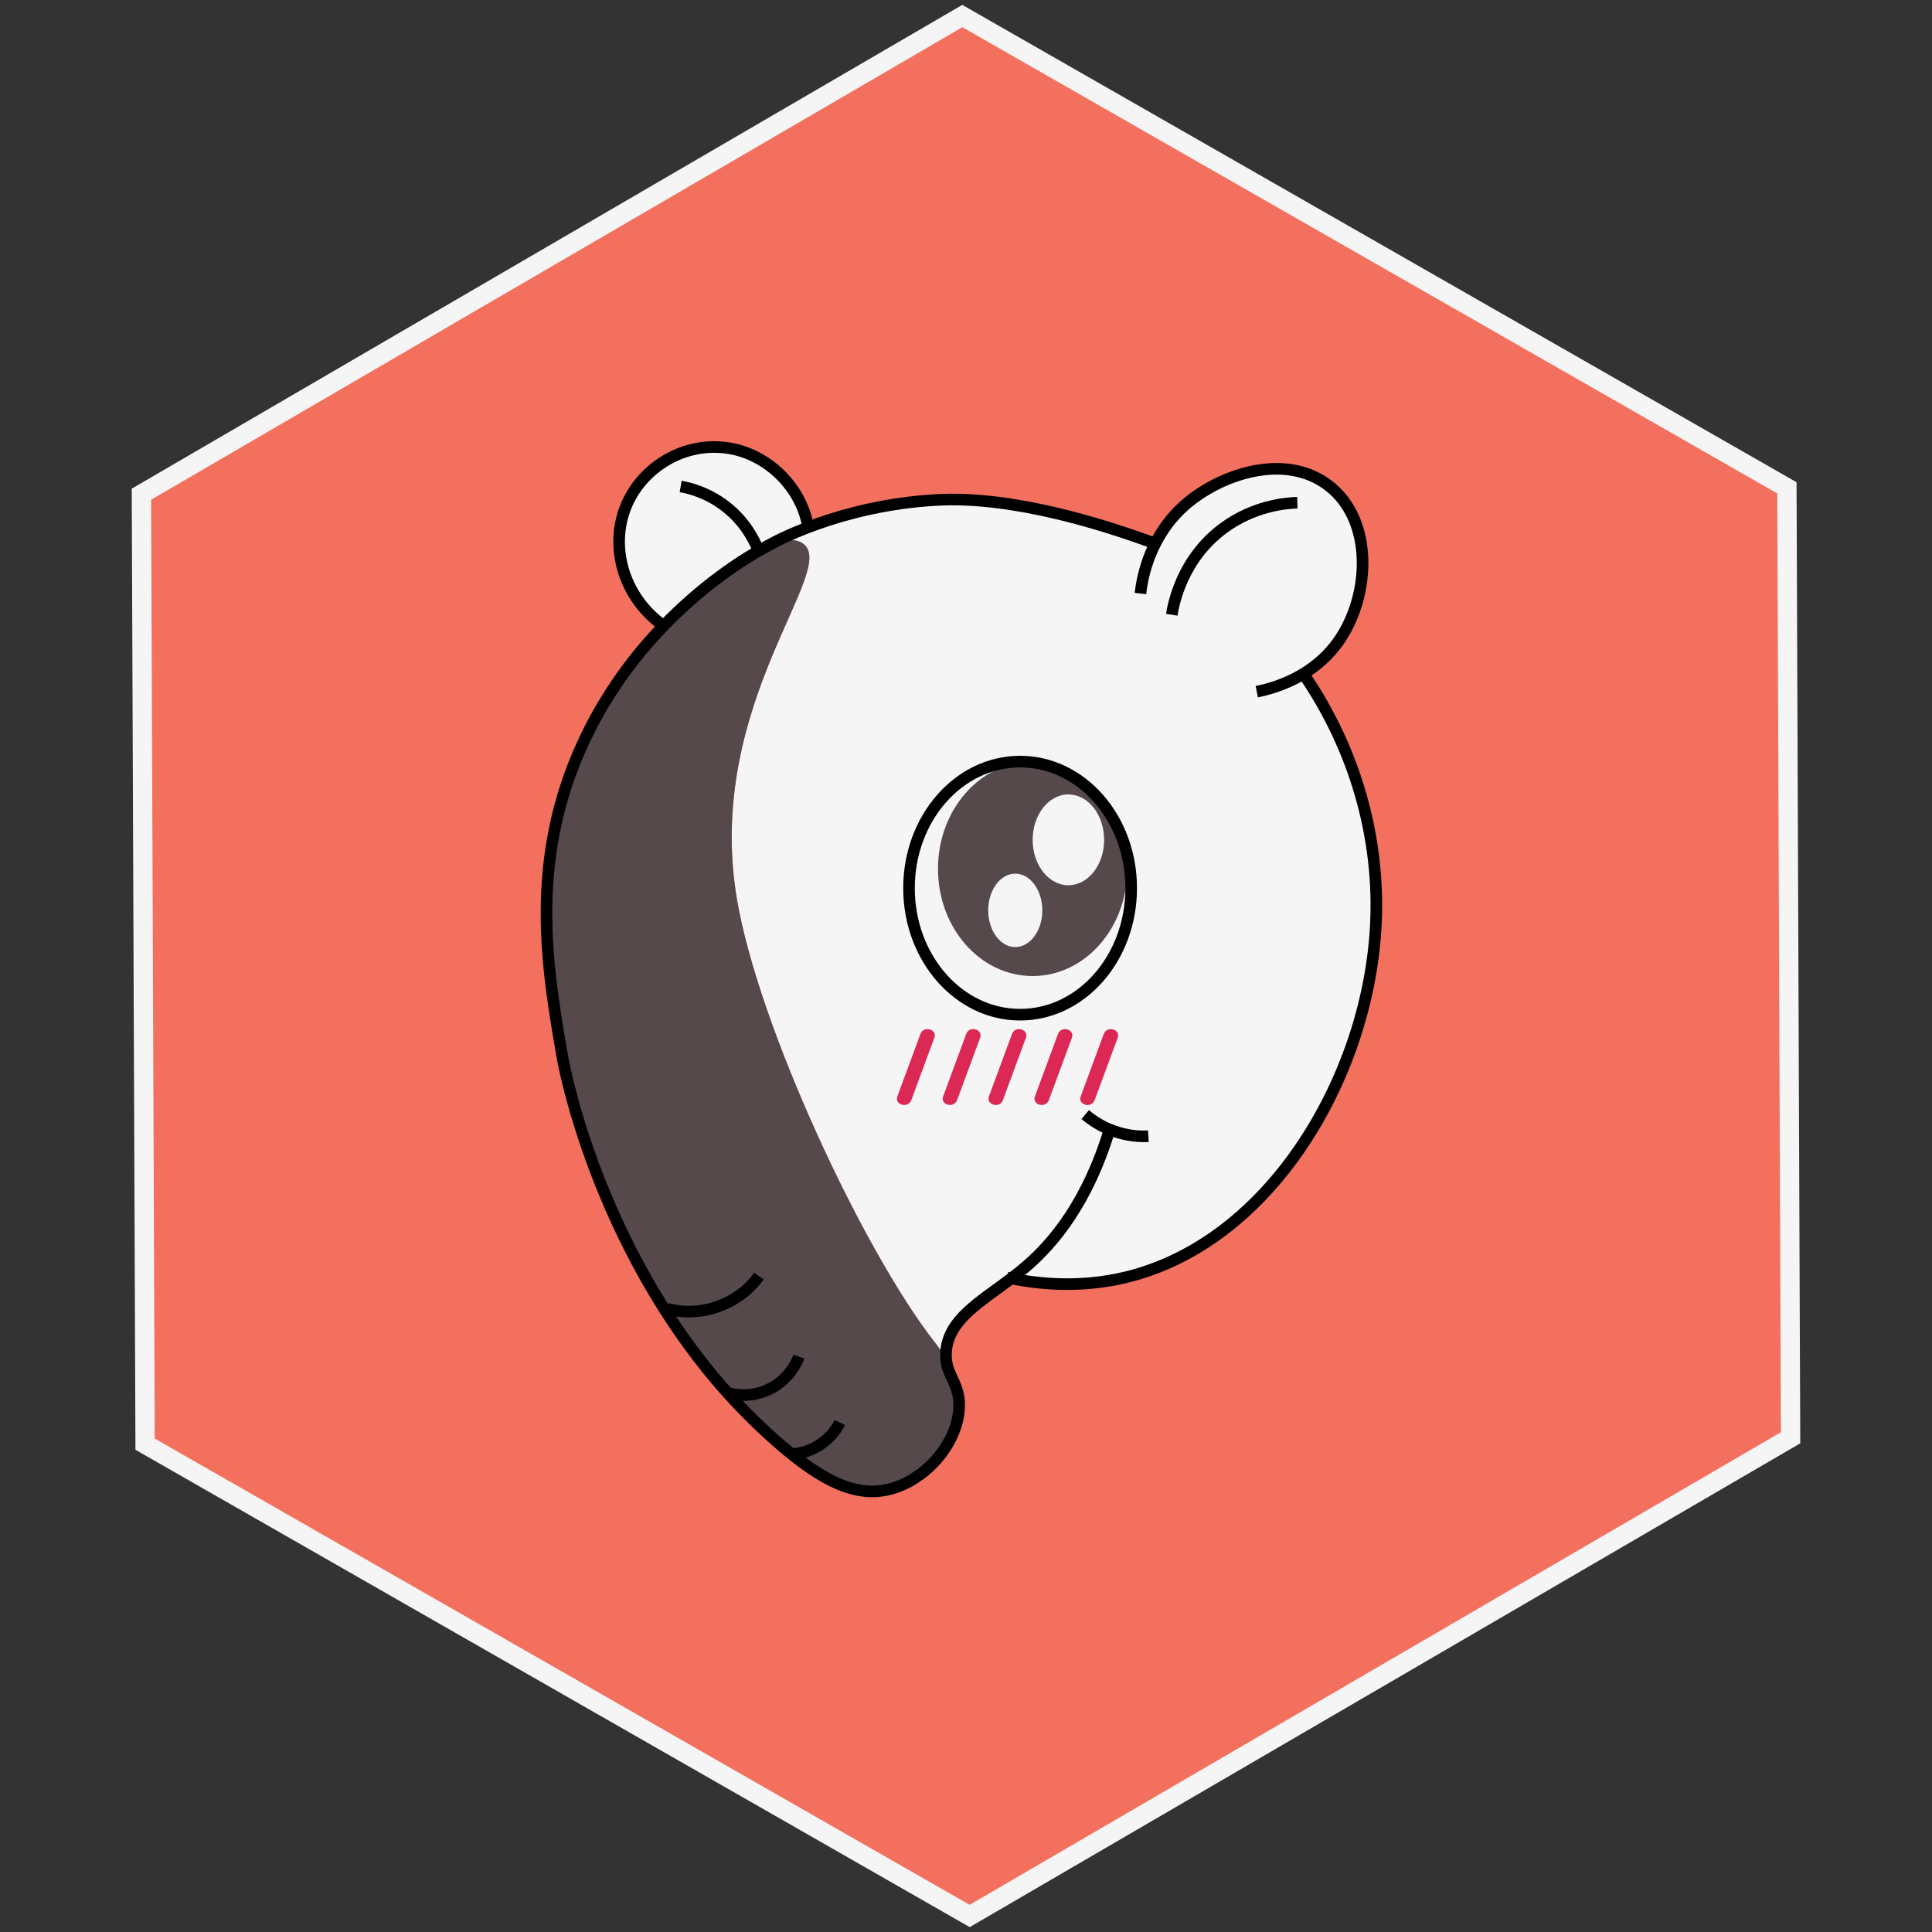 <svg xmlns="http://www.w3.org/2000/svg" xmlns:xlink="http://www.w3.org/1999/xlink" x="0px" y="0px" viewBox="0 0 1000 1000" xml:space="preserve"><rect x="0" y="0" width="1000" height="1000" fill="#333333" stroke="none"/><style type="text/css">
	.st0{fill:#F3705E;stroke:#F5F5F5;stroke-width:10px}
	.st1{display:none;fill:none;stroke:#000000;stroke-width:6;stroke-miterlimit:10;}
	.st2{display:none;fill:#55494B;}
	.st3{fill:#F5F5F5;}
	.st4{fill:#55494B;}
	.st5{fill:none;stroke:#000000;stroke-width:6;stroke-miterlimit:10;}
	.st6{fill:#55494B;stroke:#55494B;stroke-width:6;stroke-miterlimit:10;}
	.st7{fill:#DC2855;}
</style><g id="Layer_2"><polygon class="st0" points="924.9,252.5 926.8,744.2 501.9,991.7 75.1,747.5 73.2,255.8 498.1,8.3  "></polygon></g><g id="all"><path id="cntr" class="st1" d="M574.7,583.4c-11.4,38.4-29.2,59.6-43.2,71.8c-18.5,16.1-39.9,24.8-41.7,44 c-1.1,12.7,7.6,15.9,6.7,30c-1.2,18.2-17.5,37.3-36.7,41.7c-17.1,4-34.2-5-53.8-21.6c-93-78.4-114.5-201.1-114.5-201.1 c-8.1-46.5-17.9-102.3,10.5-163.8c25.6-55.5,70.8-90,101-104.8c8.5-4.2,35.4-16.5,72.7-20.2c2.2-0.2,5.2-0.5,9-0.7 c40.1-2.4,87.9,13.1,113.4,22.5 M521.4,661.3c15,3.2,36.8,5.7,61-0.1c74.9-17.9,124.8-102.7,129.6-180.1 c3-47.8-11.3-94.5-37.4-132.4 M561.7,576.9c9,7.7,20.9,11.8,32.7,11.3 M650.5,358c6.6-1.3,28.5-6.4,42.4-26.2 c16.4-23.4,18.3-62.6-5.4-80.6c-22.6-17.2-56.2-5.7-74.4,10.4c-18.5,16.4-22,38.5-22.8,45.5 M671.5,260.2c-6.5,0.2-22.5,1.7-38,13 c-21.9,16.1-26.2,39.9-27,45 M418.4,273.6c-3-20.9-20.8-38.7-41.7-41.7c-22.3-3.2-43.1,9.5-51.8,28.1c-10.3,22.1-2.4,50,19.6,64.6  M392.5,284.9c-1.8-4.5-6.3-14.3-16.7-22.4c-9.4-7.4-18.9-9.8-23.6-10.6 M345.4,677.4c17.2,4.8,37.1-2.3,47.3-16.9 M376.5,720.9 c2.7,0.8,10.7,2.6,19.7-1c12.1-4.8,16.6-15.7,17.3-17.7 M410.5,752.6c10.1-0.8,19.7-7.2,24.2-16.3"></path><path class="st2" d="M381.5,465.2c-17-101.3,53.8-170.9,34-184c-17.8-11.7-82.6,37.9-113.5,103.2c-32.9,69.6-17.6,138.1-10.5,163.8 c0,0,21.5,122.7,114.5,201.1c19.7,16.6,36.7,25.6,53.8,21.6c18.9-4.4,35.2-23,36.7-41.7c1.4-16.9-9.5-30.5-13-35 C446.6,647,392.5,530.9,381.5,465.2z"></path><g id="head"><g><path class="st3" d="M674.6,348.7c26.1,37.9,40.4,84.6,37.4,132.4c-4.8,77.4-54.7,162.2-129.6,180.1c-23.2,5.6-44.1,3.6-59.1,0.5 c-16.2,12.3-32.1,21-33.6,37.5c-0.1,1.5-0.1,2.9,0,4.1c-2.5-4.2-5-7.4-6.3-9.1c-36.8-47.3-91-163.3-102-229 c-17-101.3,53.8-171,34-184c-3.5-2.3-8.8-2.2-15.3-0.2c0.9-0.5,1.8-0.9,2.7-1.4c3-1.5,8.2-3.9,15.4-6.7 c13.3-5.1,33.1-11.1,57.3-13.5c2.2-0.2,5.2-0.5,9-0.7c40-2.4,87.9,13.1,113.4,22.5c3.4-6.6,8.2-13.6,15.1-19.7 c18.2-16.2,51.8-27.6,74.4-10.4c23.6,18,21.8,57.2,5.4,80.6C687.5,339.4,681,344.9,674.6,348.7z"></path><path class="st4" d="M489.8,703.3c3.8,6.5,7.5,15.6,6.7,25.9C497.3,716.8,490.6,712.8,489.8,703.3z"></path><path class="st4" d="M343.5,323.9c19.4-20.1,40-34.3,56.6-42.9c6.5-2.1,11.8-2.1,15.3,0.2c19.8,13-51,82.7-34,184 c11,65.7,65.2,181.7,102,229c1.4,1.8,3.9,4.9,6.3,9.1c0.8,9.5,7.5,13.4,6.7,25.9c-1,12.6-8.7,25.1-19.4,33.3 c-0.3,0.2-0.5,0.4-0.8,0.6c-0.3,0.2-0.5,0.4-0.8,0.5c-0.8,0.5-1.5,1.1-2.3,1.6c-0.5,0.3-1.1,0.7-1.6,1c-1.9,1.1-3.8,2-5.8,2.8 c-0.3,0.1-0.6,0.2-0.9,0.3c-1.7,0.7-3.5,1.2-5.2,1.6c-17.1,4-34.1-5-53.8-21.6c-10.6-9-20.3-18.5-29.2-28.4 c-68.5-76.5-85.3-172.8-85.3-172.8c-8.1-46.5-17.9-102.3,10.5-163.7c8.2-17.4,18.8-33.6,30.3-47.9c0,0,0,0,0,0 C335.9,332.1,339.7,327.9,343.5,323.9z"></path><path class="st3" d="M392.2,284.3c-14.2,6.9-32,20.9-49,39.4c-21-14.8-28.5-42.1-18.4-63.8c8.7-18.7,29.5-31.4,51.8-28.1 c20.7,3,38.4,20.6,41.6,41.2c-7.2,2.7-12.4,5.2-15.4,6.7c-0.9,0.4-1.8,0.9-2.7,1.4C397.7,281.9,395,283,392.2,284.3z"></path><path class="st4" d="M392.2,284.3c2.8-1.4,5.5-2.5,8-3.3c-16.6,8.5-37.3,22.8-56.6,42.9c-0.1-0.1-0.2-0.1-0.3-0.2 C360.2,305.2,378,291.2,392.2,284.3z"></path><path class="st4" d="M343.3,323.7c0.1,0.1,0.2,0.1,0.3,0.2c-3.8,4-7.6,8.2-11.3,12.6C335.8,332.1,339.5,327.8,343.3,323.7z"></path><path class="st4" d="M301.9,384.5c-28.4,61.4-18.6,117.2-10.5,163.7C284.3,522.6,269,454.1,301.9,384.5z"></path></g><g><path class="st5" d="M574.7,583.4c-0.1,0.4-0.3,0.8-0.4,1.3c-11.4,37.6-28.9,58.5-42.9,70.6c-2.7,2.3-5.4,4.5-8.1,6.5 c-16.2,12.3-32.1,21-33.6,37.5c-0.1,1.5-0.1,2.9,0,4.1c0.8,9.5,7.5,13.4,6.7,25.9c-0.8,12.3-8.5,25-19.4,33.3 c-0.3,0.2-0.5,0.4-0.8,0.6c-0.3,0.2-0.5,0.4-0.8,0.5c-0.8,0.5-1.5,1.1-2.3,1.6c-0.5,0.3-1.1,0.7-1.6,1c-1.9,1.1-3.8,2-5.8,2.8 c-0.3,0.1-0.6,0.2-0.9,0.3c-1.7,0.7-3.5,1.2-5.2,1.6c-17.1,4-34.1-5-53.8-21.6c-10.6-9-20.3-18.5-29.2-28.4 c-68.5-76.5-85.3-172.8-85.3-172.8c-8.1-46.5-17.9-102.3,10.5-163.7c8.4-18.2,18.9-34.2,30.3-47.9c0,0,0,0,0,0 c3.7-4.4,7.5-8.6,11.3-12.6c19.4-20.1,40-34.3,56.6-42.9c0.9-0.5,1.8-0.9,2.7-1.4c3-1.5,8.2-3.9,15.4-6.7 c13.3-5.1,33.1-11.1,57.3-13.5c2.2-0.2,5.2-0.5,9-0.7c40-2.4,87.9,13.1,113.4,22.5"></path><path class="st5" d="M521.4,661.3c0.6,0.1,1.3,0.3,1.9,0.4c15,3,35.9,5,59.1-0.5c74.9-17.9,124.8-102.7,129.6-180.1 c3-47.8-11.3-94.5-37.4-132.4"></path><path class="st5" d="M561.7,576.9c3.8,3.2,8,5.8,12.6,7.7c6.4,2.6,13.3,3.9,20.1,3.5"></path><path class="st5" d="M650.5,358c4-0.8,13.9-3,24.2-9.3c6.4-3.9,12.9-9.3,18.2-16.9c16.4-23.4,18.3-62.6-5.4-80.6 c-22.6-17.2-56.2-5.7-74.4,10.4c-6.9,6.1-11.7,13-15.1,19.7c-5.7,11.1-7.2,21.4-7.7,25.9"></path><path class="st5" d="M671.5,260.2c-6.5,0.2-22.5,1.7-38,13c-21.9,16-26.2,39.9-27,45"></path><path class="st5" d="M418.4,273.6c0-0.2,0-0.4-0.1-0.5c-3.2-20.6-20.9-38.2-41.6-41.2c-22.3-3.3-43.1,9.4-51.8,28.1 c-10.1,21.7-2.6,48.9,18.4,63.8c0.1,0.1,0.2,0.1,0.3,0.2c0.3,0.2,0.6,0.4,0.9,0.6"></path><path class="st5" d="M392.5,284.9c-0.1-0.2-0.1-0.4-0.2-0.6c-1.9-4.7-6.5-14.1-16.4-21.9c-9.4-7.4-18.9-9.8-23.6-10.6"></path><path class="st5" d="M345.4,677.4c17.2,4.8,37.1-2.3,47.4-16.9"></path><path class="st5" d="M376.5,720.9c0.1,0,0.2,0,0.3,0.1c3,0.8,10.7,2.4,19.4-1.1c12.1-4.8,16.6-15.7,17.3-17.7"></path><path class="st5" d="M410.5,752.6c10.1-0.8,19.7-7.2,24.2-16.3"></path></g></g><g><ellipse class="st6" cx="534.5" cy="449.7" rx="46" ry="52.5"></ellipse><ellipse class="st3" cx="553" cy="434.7" rx="18.5" ry="23.5"></ellipse><ellipse class="st3" cx="525.5" cy="471.2" rx="14" ry="19"></ellipse><ellipse class="st5" cx="528" cy="459.7" rx="57.5" ry="65.5"></ellipse></g><g><g><g><path class="st7" d="M471.7,569.4c4-10.7,7.9-21.5,11.9-32.2c1.7-4.5-5.6-6.5-7.2-2c-4,10.7-7.9,21.5-11.9,32.2 C462.8,571.9,470,573.9,471.7,569.4L471.7,569.4z"></path></g></g><g><g><path class="st7" d="M495.4,569.4c4-10.7,7.9-21.5,11.9-32.2c1.7-4.5-5.6-6.5-7.2-2c-4,10.7-7.9,21.5-11.9,32.2 C486.5,571.9,493.7,573.9,495.4,569.4L495.4,569.4z"></path></g></g><g><g><path class="st7" d="M519.1,569.4c4-10.7,7.9-21.5,11.9-32.2c1.7-4.5-5.6-6.5-7.2-2c-4,10.7-7.9,21.5-11.9,32.2 C510.2,571.9,517.5,573.9,519.1,569.4L519.1,569.4z"></path></g></g><g><g><path class="st7" d="M542.9,569.4c4-10.7,7.9-21.5,11.9-32.2c1.7-4.5-5.6-6.5-7.2-2c-4,10.7-7.9,21.5-11.9,32.2 C534,571.9,541.2,573.9,542.9,569.4L542.9,569.4z"></path></g></g><g><g><path class="st7" d="M566.6,569.4c4-10.7,7.9-21.5,11.9-32.2c1.7-4.5-5.6-6.5-7.2-2c-4,10.7-7.9,21.5-11.9,32.2 C557.7,571.9,564.9,573.9,566.6,569.4L566.6,569.4z"></path></g></g></g></g></svg>